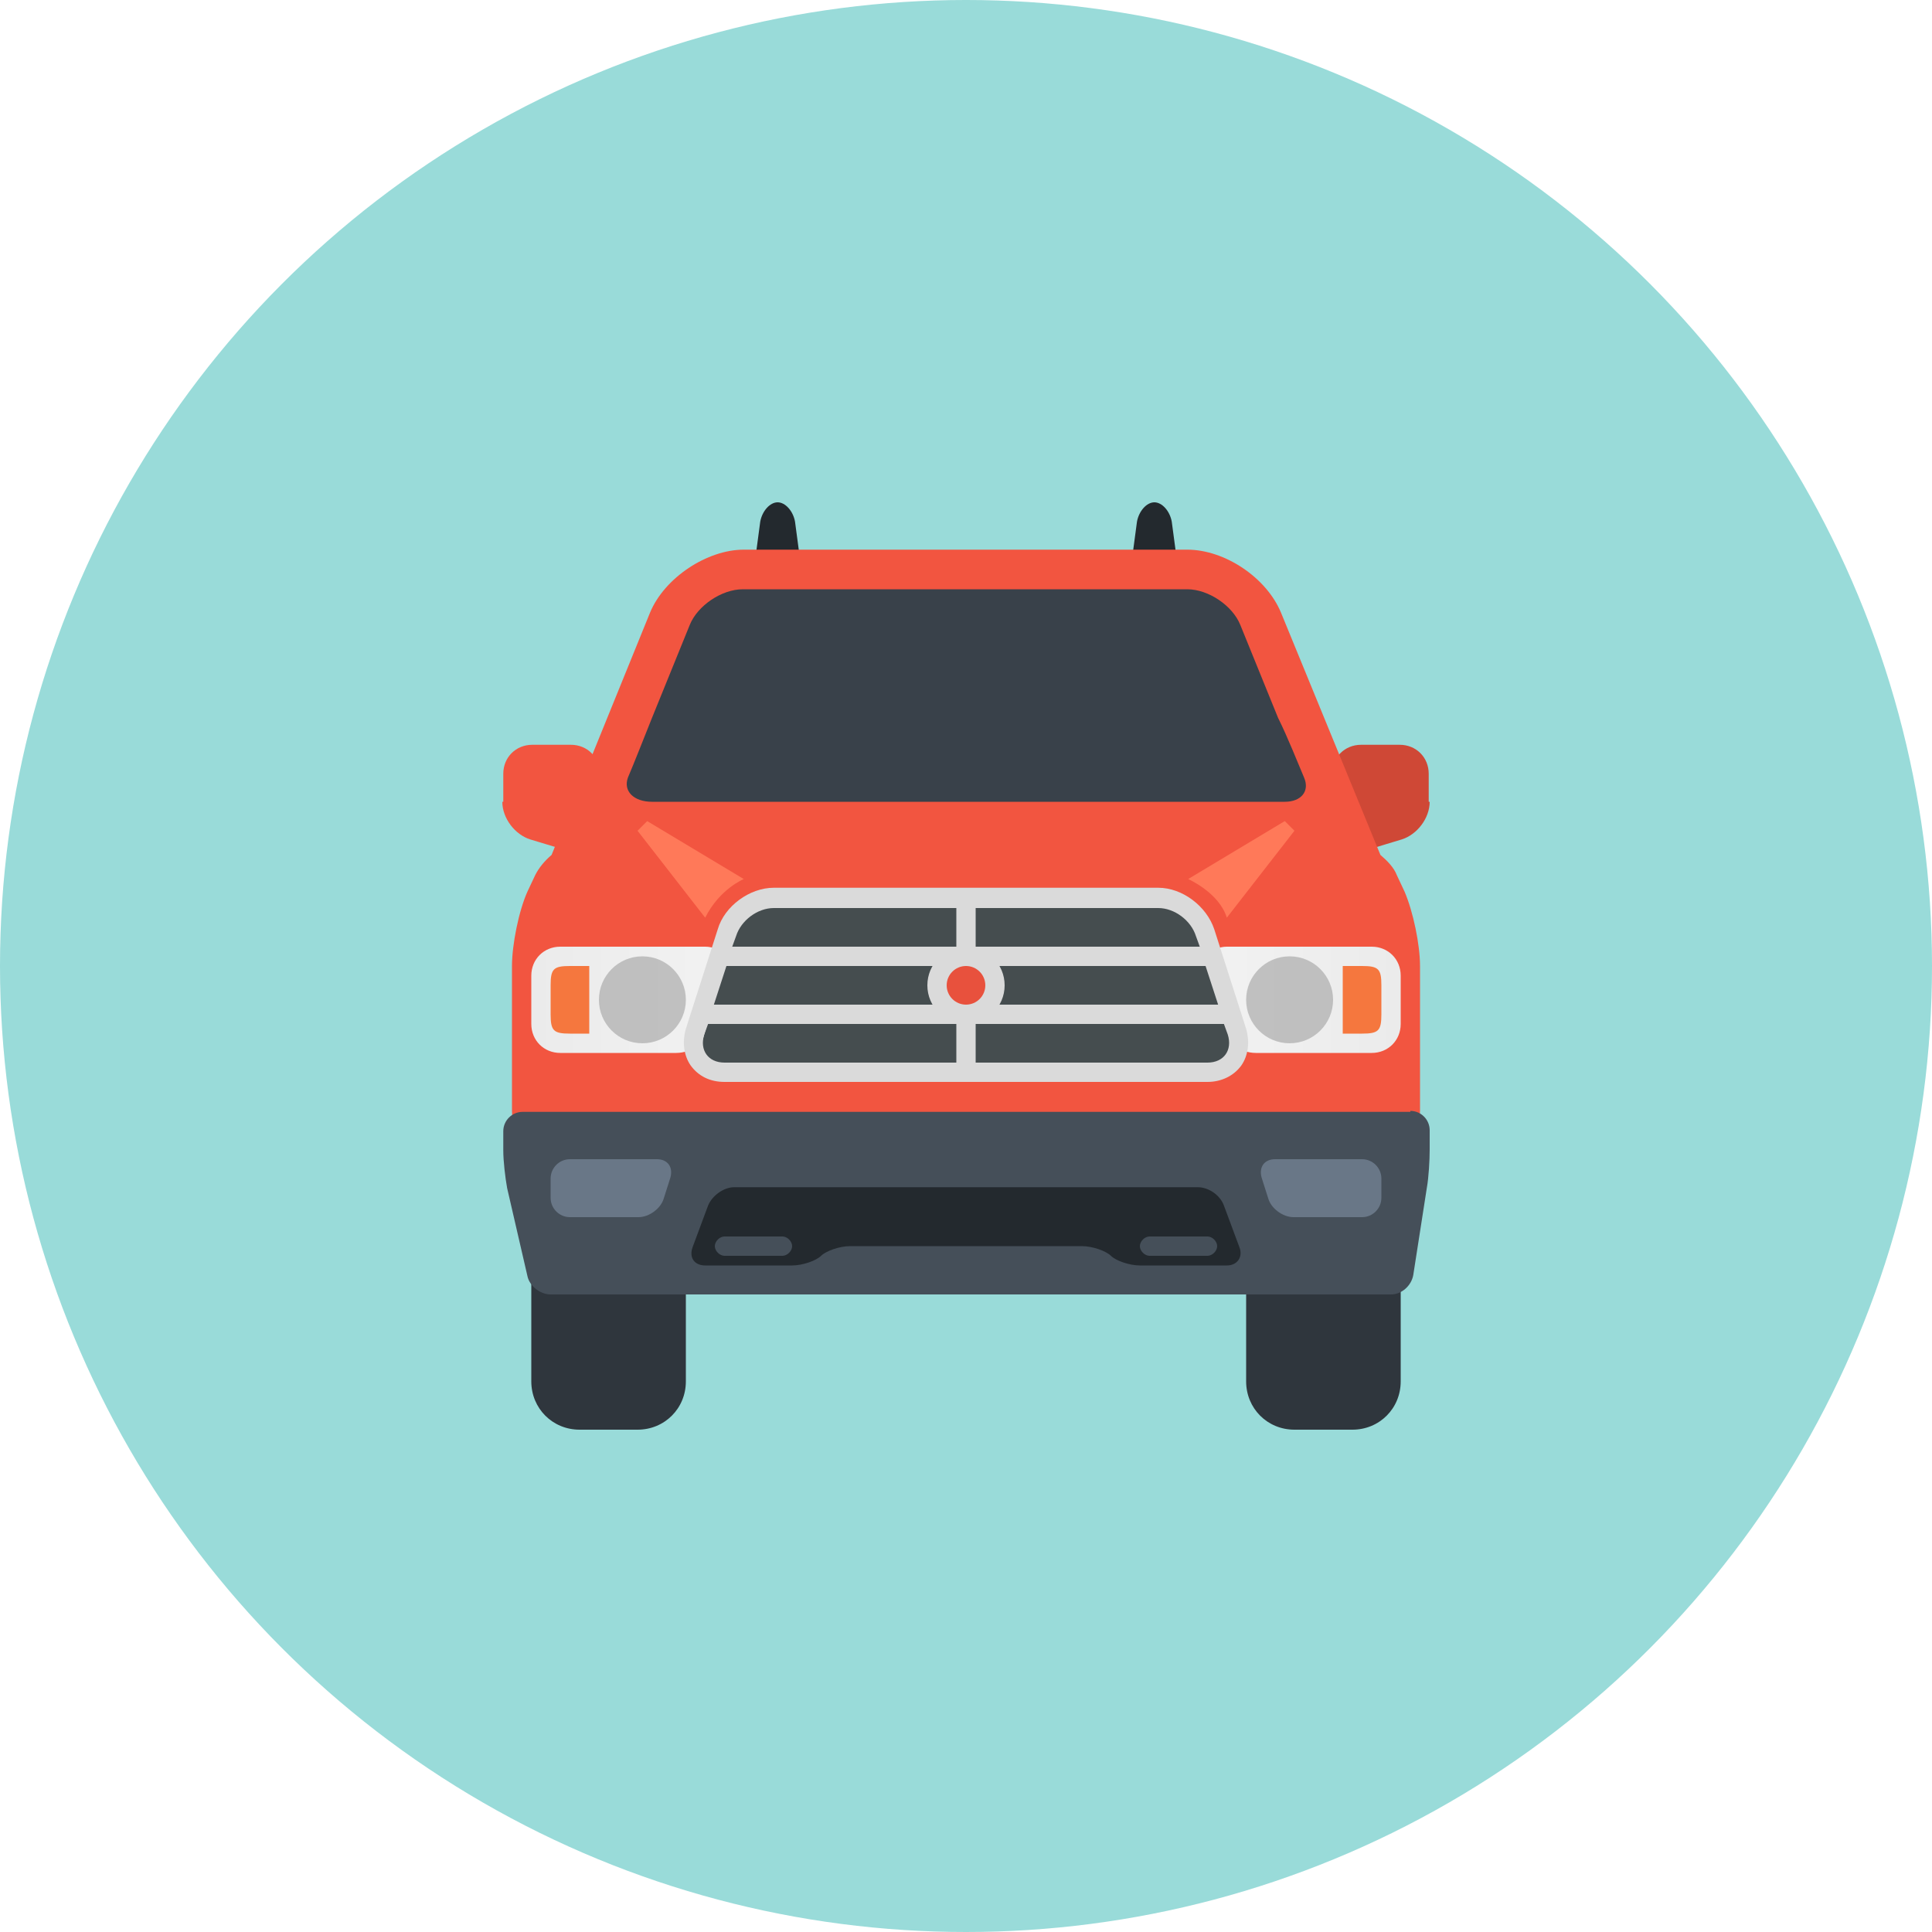 <?xml version="1.0" encoding="utf-8"?>
<!-- Generator: Adobe Illustrator 18.1.1, SVG Export Plug-In . SVG Version: 6.00 Build 0)  -->
<!DOCTYPE svg PUBLIC "-//W3C//DTD SVG 1.1//EN" "http://www.w3.org/Graphics/SVG/1.1/DTD/svg11.dtd">
<svg version="1.1" id="Layer_1" xmlns="http://www.w3.org/2000/svg" xmlns:xlink="http://www.w3.org/1999/xlink" x="0px" y="0px"
	 viewBox="0 0 200 200" enable-background="new 0 0 200 200" xml:space="preserve">
<circle fill="#99DBD9" cx="100" cy="100" r="100"/>
<g>
	<path fill="#23292E" d="M128.3,129.1c0.4,1-0.2,1.9-1.3,1.9h-9c-1.1,0-2.5-0.5-3-1c-0.5-0.5-1.9-1-3-1H88c-1.1,0-2.5,0.5-3,1
		c-0.5,0.5-1.9,1-3,1h-9c-1.1,0-1.7-0.8-1.3-1.9l1.6-4.3c0.4-1,1.6-1.9,2.7-1.9h48c1.1,0,2.3,0.8,2.7,1.9L128.3,129.1z"/>
	<g>
		<path fill="#23292E" d="M82.7,57c0.2,1.1-0.6,2-1.7,2h-1c-1.1,0-1.9-0.9-1.7-2l0.4-3c0.2-1.1,1-2,1.8-2c0.8,0,1.6,0.9,1.8,2
			L82.7,57z"/>
		<path fill="#23292E" d="M121.7,57c0.2,1.1-0.6,2-1.7,2h-1c-1.1,0-1.9-0.9-1.7-2l0.4-3c0.2-1.1,1-2,1.8-2c0.8,0,1.6,0.9,1.8,2
			L121.7,57z"/>
		<path fill="#CF4836" d="M148,83c0,1.7-1.3,3.4-2.9,3.9l-4.3,1.3c-1.6,0.5-2.9-0.5-2.9-2.1v-6c0-1.7,1.3-3,3-3h4c1.7,0,3,1.3,3,3
			V83z"/>
		<path fill="#F25540" d="M52,83c0,1.7,1.3,3.4,2.9,3.9l4.3,1.3c1.6,0.5,2.9-0.5,2.9-2.1v-6c0-1.7-1.3-3-3-3h-4c-1.7,0-3,1.3-3,3V83
			z"/>
		<path fill="#2F363D" d="M71,143c0,2.8-2.2,5-5,5h-6c-2.8,0-5-2.2-5-5v-14c0-2.8,2.2-5,5-5h6c2.8,0,5,2.2,5,5V143z"/>
		<path fill="#2F363D" d="M145,143c0,2.8-2.2,5-5,5h-6c-2.8,0-5-2.2-5-5v-13c0-2.8,2.2-5,5-5h6c2.8,0,5,2.2,5,5V143z"/>
		<path fill="#F25540" d="M145.4,92.3l-0.8-1.7c-0.3-0.8-1-1.5-1.7-2.1l-10.3-25.1c-1.5-3.6-5.8-6.5-9.7-6.5H77
			c-3.8,0-8.2,2.9-9.7,6.5L57.1,88.5c-0.7,0.6-1.3,1.3-1.7,2.1l-0.8,1.7c-0.9,2-1.6,5.5-1.6,7.7v15c0,2.2,1.8,4,4,4h86
			c2.2,0,4-1.8,4-4v-15C147,97.8,146.3,94.4,145.4,92.3z"/>
		
			<linearGradient id="SVGID_1_" gradientUnits="userSpaceOnUse" x1="-2856.394" y1="103.5" x2="-2836.081" y2="103.5" gradientTransform="matrix(-1 0 0 1 -2781.081 0)">
			<stop  offset="0" style="stop-color:#F2F2F2"/>
			<stop  offset="1" style="stop-color:#EBEBEB"/>
		</linearGradient>
		<path fill="url(#SVGID_1_)" d="M55,106c0,1.7,1.3,3,3,3h12c1.7,0,3.4-1.3,3.8-2.9l1.4-5.2c0.4-1.6-0.6-2.9-2.2-2.9H58
			c-1.7,0-3,1.3-3,3V106z"/>
		<path fill="#F5773E" d="M61,100h-2c-1.7,0-2,0.3-2,2v3c0,1.7,0.3,2,2,2h2V100z"/>
		<circle opacity="0.4" fill="#7A7A7A" cx="66.5" cy="103.5" r="4.5"/>
		<path fill="#454F59" d="M146,115c1.1,0,2,0.9,2,2v2c0,1.1-0.1,2.9-0.3,4l-1.4,9c-0.2,1.1-1.2,2-2.3,2H57c-1.1,0-2.2-0.9-2.4-1.9
			l-2.1-9.1c-0.2-1.1-0.4-2.8-0.4-3.9v-2c0-1.1,0.9-2,2-2H146z"/>
		<path fill="#23292E" d="M128.3,129.1c0.4,1-0.2,1.9-1.3,1.9h-9c-1.1,0-2.5-0.5-3-1c-0.5-0.5-1.9-1-3-1H88c-1.1,0-2.5,0.5-3,1
			c-0.5,0.5-1.9,1-3,1h-9c-1.1,0-1.7-0.8-1.3-1.9l1.6-4.3c0.4-1,1.6-1.9,2.7-1.9h48c1.1,0,2.3,0.8,2.7,1.9L128.3,129.1z"/>
		<linearGradient id="SVGID_2_" gradientUnits="userSpaceOnUse" x1="124.687" y1="103.5" x2="145" y2="103.5">
			<stop  offset="0" style="stop-color:#F2F2F2"/>
			<stop  offset="1" style="stop-color:#EBEBEB"/>
		</linearGradient>
		<path fill="url(#SVGID_2_)" d="M145,106c0,1.7-1.3,3-3,3h-12c-1.7,0-3.4-1.3-3.8-2.9l-1.4-5.2c-0.4-1.6,0.6-2.9,2.2-2.9h15
			c1.7,0,3,1.3,3,3V106z"/>
		<path fill="#F5773E" d="M139,100h2c1.7,0,2,0.3,2,2v3c0,1.7-0.3,2-2,2h-2V100z"/>
		<path fill="#39414A" d="M135,80.5c0.6,1.4-0.3,2.5-2,2.5c-1.7,0-4.8,0-7,0H75c-2.2,0-5.6,0-7.5,0c-1.9,0-3-1.1-2.5-2.5
			c0.6-1.4,1.7-4.2,2.5-6.2l3.9-9.6c0.8-2,3.3-3.7,5.5-3.7h46c2.2,0,4.7,1.7,5.5,3.7l3.9,9.6C133.3,76.3,134.4,79.1,135,80.5z"/>
		<path fill="#454D4F" d="M127.8,108.8c0.5,1.6-0.5,2.9-2.2,2.9h-51c-1.7,0-2.6-1.3-2.2-2.9L76,96.5c0.5-1.6,2.2-2.9,3.8-2.9h40.6
			c1.7,0,3.4,1.3,3.8,2.9L127.8,108.8z"/>
		<path fill="#697787" d="M143,124c0,1.1-0.9,2-2,2h-7.1c-1.1,0-2.3-0.9-2.6-1.9l-0.7-2.2c-0.3-1.1,0.3-1.9,1.4-1.9h9
			c1.1,0,2,0.9,2,2V124z"/>
		<path fill="#697787" d="M57,124c0,1.1,0.9,2,2,2h7.1c1.1,0,2.3-0.9,2.6-1.9l0.7-2.2c0.3-1.1-0.3-1.9-1.4-1.9h-9c-1.1,0-2,0.9-2,2
			V124z"/>
		<path fill="#FF7959" d="M133,85l-10,6c0,0,3.2,1.4,4,4l7-9L133,85z"/>
		<path fill="#FF7959" d="M67,85l10,6c0,0-2.5,1-4,4l-7-9L67,85z"/>
		<circle opacity="0.4" fill="#7A7A7A" cx="133.5" cy="103.5" r="4.5"/>
		<path fill="#454F59" d="M82,129c0,0.5-0.5,1-1,1h-6c-0.5,0-1-0.5-1-1l0,0c0-0.5,0.5-1,1-1h6C81.5,128,82,128.5,82,129L82,129z"/>
		<path fill="#454F59" d="M126,129c0,0.5-0.5,1-1,1h-6c-0.5,0-1-0.5-1-1l0,0c0-0.5,0.5-1,1-1h6C125.5,128,126,128.5,126,129L126,129
			z"/>
		<path fill="#DADADA" d="M129,106.5l-3.3-10.3c-0.8-2.4-3.3-4.3-5.8-4.3H80.1c-2.5,0-5.1,1.9-5.8,4.3L71,106.5
			c-0.4,1.4-0.2,2.8,0.5,3.8c0.8,1.1,2,1.7,3.5,1.7h50c1.4,0,2.7-0.6,3.5-1.7C129.2,109.3,129.4,107.9,129,106.5z M126.1,104H101v-4
			h23.8L126.1,104z M119.9,94c1.7,0,3.4,1.3,3.9,2.9l0.4,1.1H101v-4H119.9z M80.1,94H99v4H75.8l0.4-1.1C76.7,95.3,78.4,94,80.1,94z
			 M75.2,100H99v4H73.9L75.2,100z M72.9,107.1l0.4-1.1H99v4H75C73.3,110,72.4,108.7,72.9,107.1z M125,110h-24v-4h25.7l0.4,1.1
			C127.6,108.7,126.7,110,125,110z"/>
		<circle fill="#DADADA" cx="100" cy="102" r="4"/>
		<circle fill="#E8513D" cx="100" cy="102" r="2"/>
	</g>
</g>
</svg>
